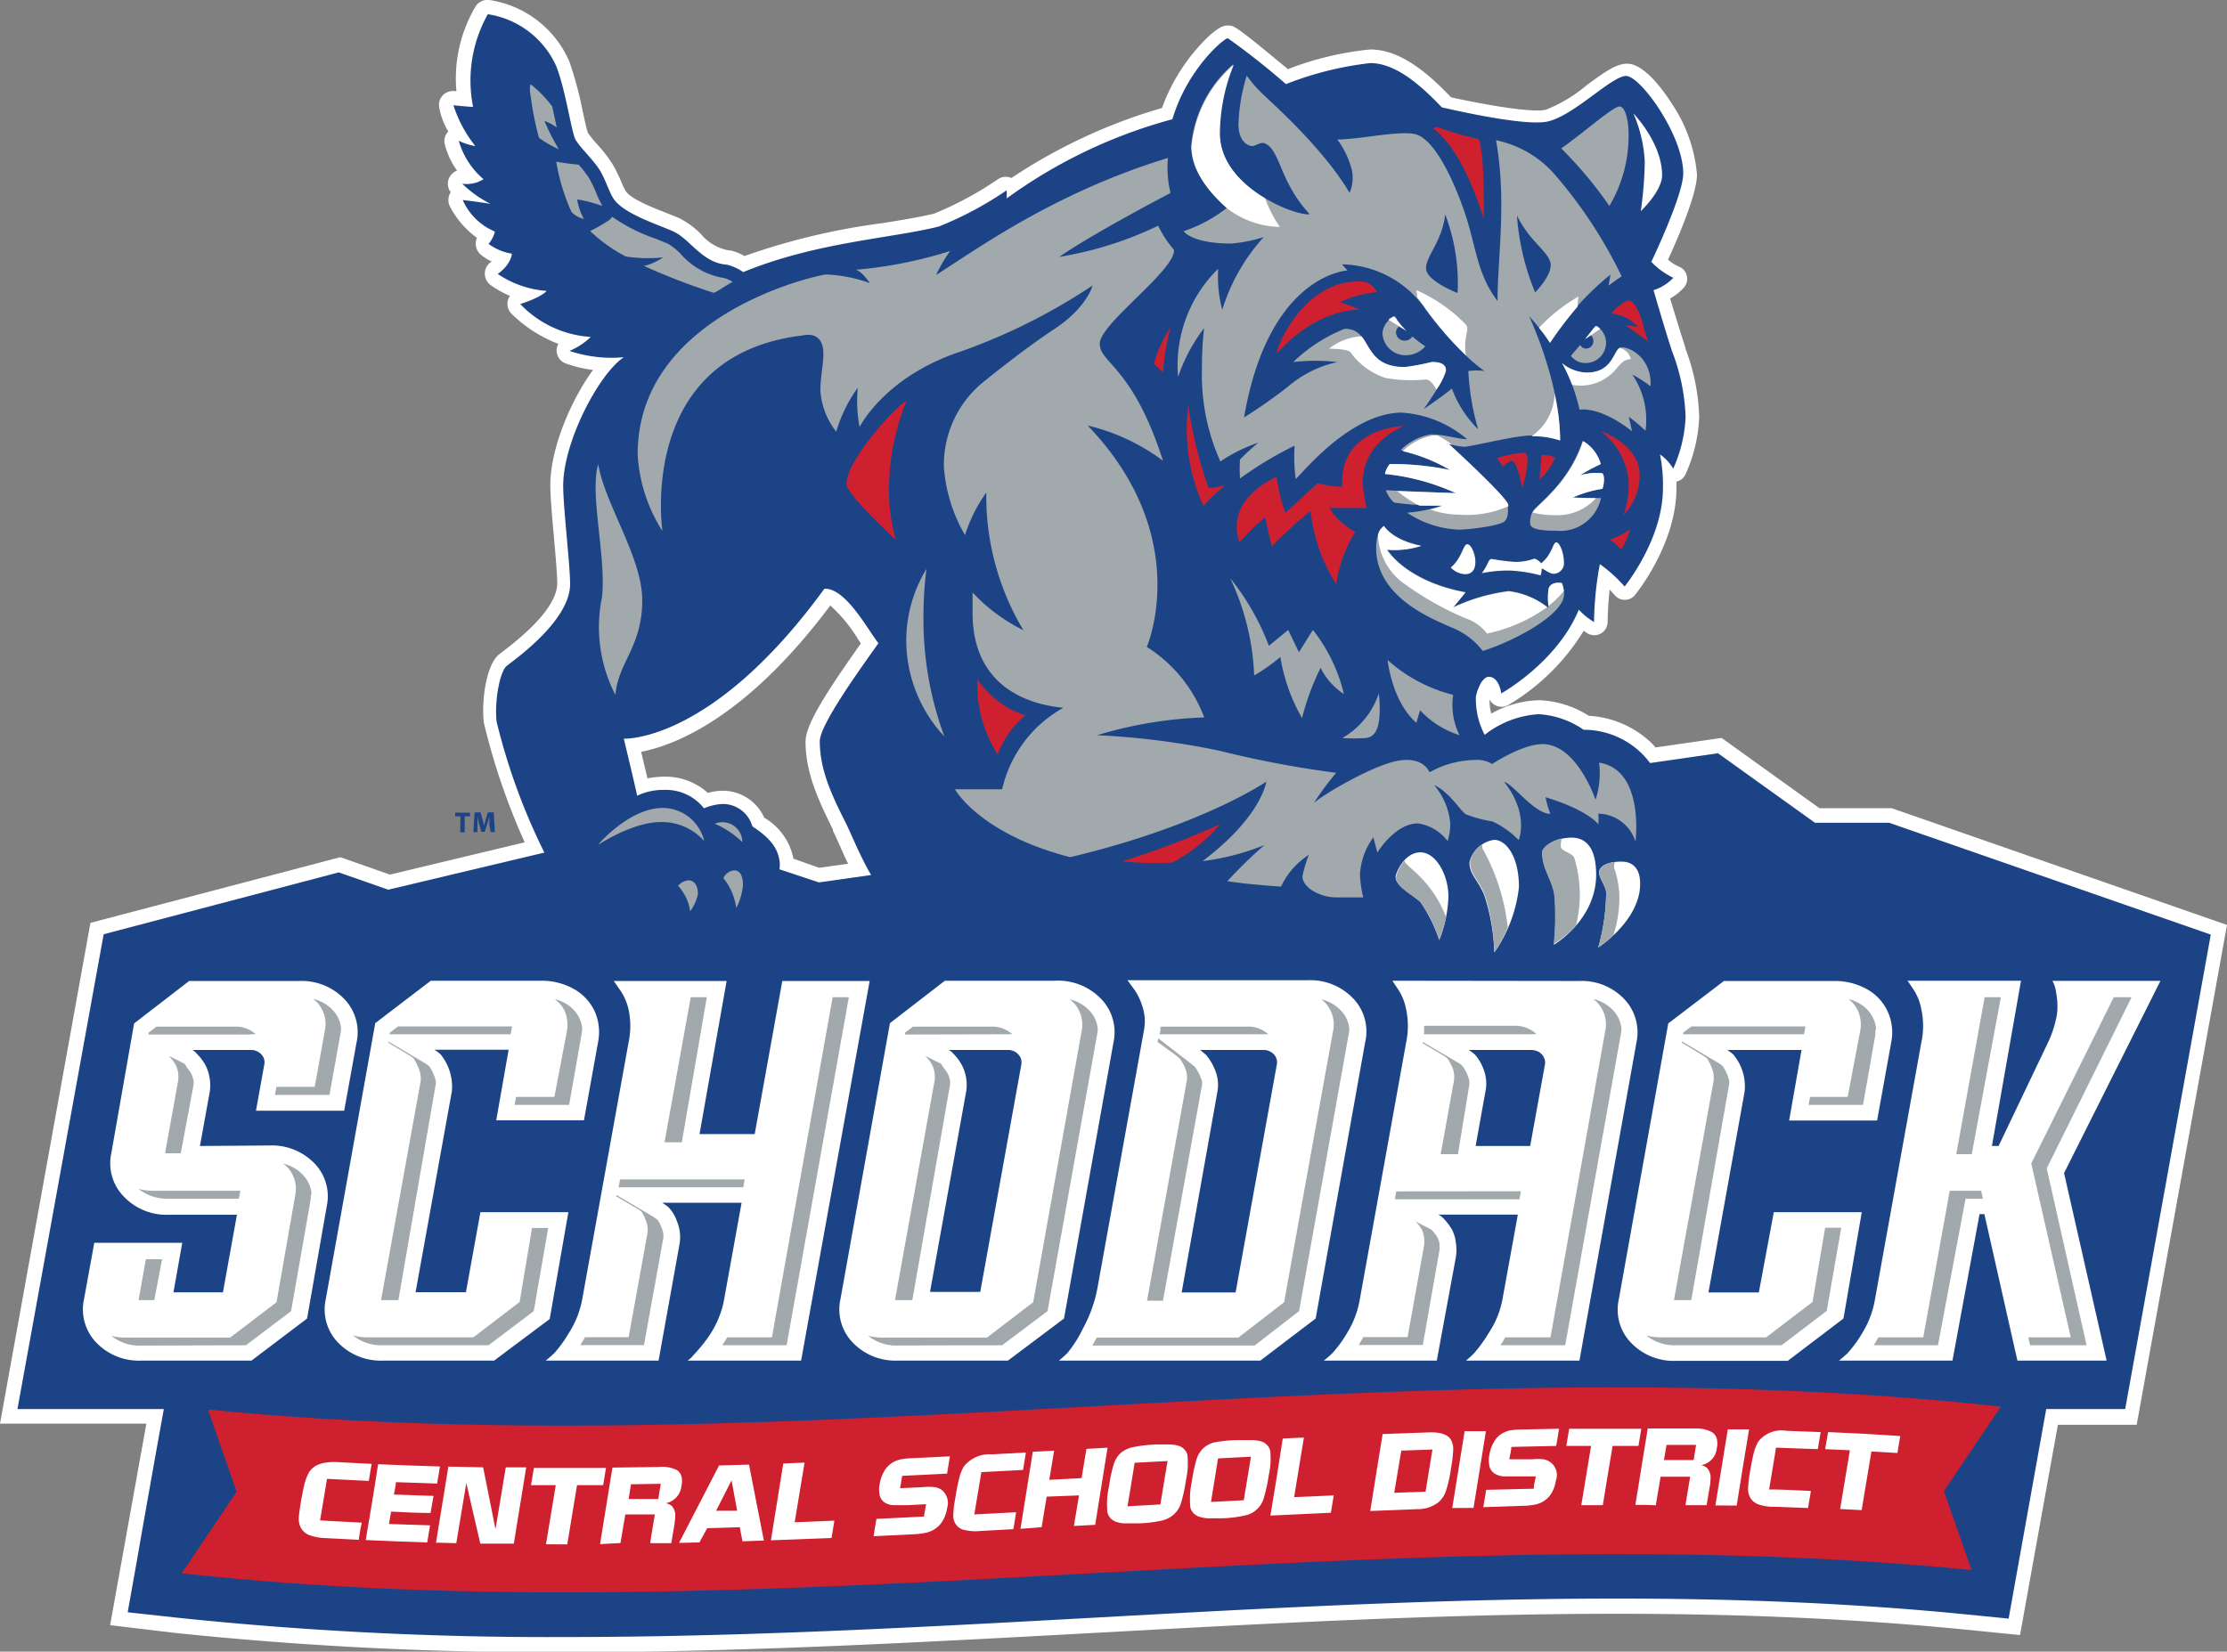 <svg id="Layer_1" data-name="Layer 1" xmlns="http://www.w3.org/2000/svg" viewBox="0 0 180 133.53"><rect x="0" y="0" width="180" height="133.53" fill="#808080" stroke="none"/><defs><style>.cls-1{fill:#fff;}.cls-2{fill:#1d4387;}.cls-3{fill:#a2a9ad;}.cls-4{fill:#ce202f;}</style></defs><path class="cls-1" d="M152.9,65.34h-5.84l-7.91-5.68-5.34.77c-.13-.14-.25-.29-.39-.42a8,8,0,0,0-5-2.14,8.09,8.09,0,0,0-4-1.26,8.24,8.24,0,0,0-3.88,1.08,3.46,3.46,0,0,1-.14-1.14,1,1,0,0,0,.47.47,1.07,1.07,0,0,0,1,0A17.65,17.65,0,0,0,128,51l.32.21a1.08,1.08,0,0,0,1.62-.92s0-1.16.16-2.62c.25.26.4.44.41.44a1,1,0,0,0,.82.38,1,1,0,0,0,.82-.39c.14-.17,3.35-4.15,3.35-8.63,0-.16,0-.34,0-.54a1,1,0,0,0,.73-.58,12.28,12.28,0,0,0,1.11-4.64,16.87,16.87,0,0,0-1.11-5.52l0-.06c-.36-1.1-.92-2.95-1.24-4a4.25,4.25,0,0,0,1.11-.88,1.06,1.06,0,0,0-.41-1.7,3.47,3.47,0,0,1-.87-.56c.77-1.67,2.34-5.28,2.34-6.88a12.07,12.07,0,0,0-2-5.68c-.78-1.23-2.29-3.28-3.65-3.28-.86,0-1.74.62-3.24,1.72a12,12,0,0,1-3.32,2c-1.18.27-5-.42-7.66-1C115.55,6.06,113.28,4,110.75,4a25,25,0,0,0-6.65,1.59c-4.27-3.53-4.34-3.53-4.86-3.53-.22,0-.82,0-2.32,1.67a15.18,15.18,0,0,0-3,5,44,44,0,0,0-12.17,5.66,1.12,1.12,0,0,0-1.09.1,27.89,27.89,0,0,1-5.15,2.78c-1.16.28-2.56.51-4.18.77A54.48,54.48,0,0,0,60.17,20.7,3.83,3.83,0,0,0,59,20.24l-.12,0a3.79,3.79,0,0,1-2.2-1.29,6.64,6.64,0,0,0-1.76-1.3c-.31-.14-.69-.29-1.1-.45-1.07-.42-2.87-1.12-3.26-1.78a6,6,0,0,1-.34-.71,12.34,12.34,0,0,0-.68-1.39,11.4,11.4,0,0,0-1.28-1.66,10.11,10.11,0,0,1-.74-.92c-.09-.21-.27-1.05-.42-1.73A28.75,28.75,0,0,0,46,4.93,8.41,8.41,0,0,0,39.55,0a1.15,1.15,0,0,0-1.11.52,11.43,11.43,0,0,0-1.55,6.85h-.14a1.12,1.12,0,0,0-1.26,1.26,5.8,5.8,0,0,0,.74,2,1.12,1.12,0,0,0-.29,1,6.36,6.36,0,0,0,1,2.16,1.19,1.19,0,0,0-.65.62,1.14,1.14,0,0,0,.14,1.13,1.16,1.16,0,0,0-.05,1.18,7.3,7.3,0,0,0,2.17,2.51,1.07,1.07,0,0,0-.1.5,1.17,1.17,0,0,0,.36.81,3.69,3.69,0,0,0,.93.6l-.08.06a1.14,1.14,0,0,0,0,1.85,7.85,7.85,0,0,0,1.56.87,1.17,1.17,0,0,0-.18.39,1.13,1.13,0,0,0,.32,1.07,10.92,10.92,0,0,0,3.77,2.42,1.1,1.1,0,0,0-.14.59,1.13,1.13,0,0,0,.75,1,10.35,10.35,0,0,0,2.19.52c-1.81,2.48-3.45,6.37-3.45,9.32,0,.93.15,2.63.3,4.28.13,1.46.26,3,.26,3.66,0,1-.76,2.75-4.41,5.51l-.3.23c-1.06.87-1.43,3.86-1.22,5.53a54,54,0,0,0,3.3,9.66l-10.9,2.61-4-1.41L7.31,74.61,0,115.1H11.83L8.9,131.39,14,132a289.76,289.76,0,0,0,31.63,1.58c14.3,0,28.76-.8,42.75-1.56s28.18-1.55,42.22-1.55h0c10.32,0,19.57.42,28.26,1.28l4.41.44,3.06-17h6.37L180,74.78ZM64.13,69.42v0a4.92,4.92,0,0,0-2.36-3.31,3.67,3.67,0,0,0-3.39-2.18,4.21,4.21,0,0,0-1.16.18,5.13,5.13,0,0,0-3.49-1.32,7.21,7.21,0,0,0-1.4.14c-.16-.68-.35-1.49-.51-2.15,2.62-.5,8.44-2.66,15.29-11.83a12.38,12.38,0,0,1,2.27,2.77l.2.3c-2.9,4.1-4.47,6.59-4.47,7.94,0,2.57,1.07,4.78,2.21,7.11l0,.09c.18.36.36.77.56,1.21s.43,1,.67,1.46l-2.35.33Z"/><path class="cls-2" d="M152.7,66.52h-6l-7.84-5.62-5.49.79A6.68,6.68,0,0,0,128,59a7.16,7.16,0,0,0-3.62-1.26A7.83,7.83,0,0,0,120,59.41a6.29,6.29,0,0,1-.71-3.08,3.77,3.77,0,0,1,.46-1.2,2.1,2.1,0,0,1,.33-.34.59.59,0,0,1,.26-.07c.84,0,1,1.34,1,1.34s4.51-2.5,6.27-6.77a5.59,5.59,0,0,0,1.23,1,27.07,27.07,0,0,1,.47-4.68,11.28,11.28,0,0,1,2,1.81s3.1-3.8,3.1-7.95a12.37,12.37,0,0,0-.24-2.73,3.62,3.62,0,0,1,1.07,1.15,11.32,11.32,0,0,0,1-4.18,16.14,16.14,0,0,0-1.07-5.25c-.56-1.66-1.52-5-1.52-5a3.83,3.83,0,0,0,1.6-1,6.16,6.16,0,0,1-1.78-1.29s2.58-5.39,2.58-7.14c0-3.1-3.46-7.89-4.62-7.89s-4.22,3.21-6.33,3.68c-1.7.38-6.72-.72-8.56-1.14-1.55-1.62-3.64-3.58-5.79-3.58a26.8,26.8,0,0,0-6.81,1.7,59.69,59.69,0,0,0-4.7-3.71c-.31,0-3.28,2.5-4.48,6.55a40.73,40.73,0,0,0-13.39,6.4l0-.66a28.11,28.11,0,0,1-5.48,2.93C72.13,19.27,66,19.56,60.07,22a3.8,3.8,0,0,0-1.31-.6c-2-.13-3-2.09-4.34-2.69S50.3,17.25,49.55,16c-.32-.52-.53-1.27-1-2.12s-1.73-2-2.05-2.63-.79-4-1.54-5.9a7.25,7.25,0,0,0-5.53-4.2,10.92,10.92,0,0,0-1.19,7.5s-1.06-.08-1.59-.14a10.32,10.32,0,0,0,1.77,3.3,4.82,4.82,0,0,1-1.34-.43,6.4,6.4,0,0,0,2,3.11,2.55,2.55,0,0,1-1.72.36,8.94,8.94,0,0,0,2.29,1.63s-1.12-.18-2.25-.31A4.88,4.88,0,0,0,40,18.72a2.44,2.44,0,0,1-.51,1,4.33,4.33,0,0,0,1.88.79s0,.81-1.14,1.64a8.14,8.14,0,0,0,3.95,1.37s-.31.47-2.13,1.06a8.6,8.6,0,0,0,5.7,2.66,5.62,5.62,0,0,1-1.72,1.13,10.71,10.71,0,0,0,4.39.51c-2,1.33-4.9,6.82-4.9,10.4,0,1.71.56,6.42.56,7.94,0,3-4.59,6.18-5.13,6.62s-1,2.83-.81,4.51A50.57,50.57,0,0,0,44,68.93l-12.62,3-4-1.4-19,5L1.41,113.92H13.24Q12.1,120.23,11,126.54l-.68,3.81,3.85.42a287.3,287.3,0,0,0,31.5,1.58c14.26,0,28.71-.79,42.68-1.56s28.23-1.55,42.3-1.55c10.36,0,19.64.42,28.37,1.29l3.33.33.59-3.29,2.37-13.21.08-.44h6.38l6.92-38.36ZM63,70.28a2.19,2.19,0,0,0,0-.72c-.14-.92-.67-1.77-2.19-2.75A2.48,2.48,0,0,0,58.38,65a4.36,4.36,0,0,0-1.48.35,3.91,3.91,0,0,0-3.17-1.49,5,5,0,0,0-2.23.47c-.21-1-1.08-4.61-1.08-4.61s7.12.37,16.21-12.12C68.35,47.52,70.1,50.86,71,52c-1.41,2-4.74,6.57-4.74,7.93,0,2.34,1,4.43,2.15,6.7.52,1.09,1.17,2.71,2,4.11l-4.22.6Z"/><path class="cls-3" d="M56.92,68a3.47,3.47,0,0,0-3.34-2.68c-2.75,0-5.26,3-5.26,3s2.77-1.86,5.09-1.86A4.57,4.57,0,0,1,56.92,68Z"/><path class="cls-3" d="M60,68.08a1.6,1.6,0,0,0-1.7-1.6,1.19,1.19,0,0,0-.52.12A7.6,7.6,0,0,1,60,68.08Z"/><path class="cls-3" d="M55.79,73.67a3.71,3.71,0,0,0,.62-1.38c0-.82-.39-1.12-.77-1.12a1.3,1.3,0,0,0-.83.44A4,4,0,0,1,55.79,73.67Z"/><path class="cls-3" d="M59.51,73.41a5.07,5.07,0,0,0,.54-1.83c0-.79-.23-1.21-.71-1.21a1.06,1.06,0,0,0-.87.62A4.93,4.93,0,0,1,59.51,73.41Z"/><path class="cls-3" d="M111.45,56.05c.28,3-.36,3.55-1.1,3.62a15.9,15.9,0,0,1-1.86,0A6.56,6.56,0,0,0,111.45,56.05Z"/><path class="cls-3" d="M112.15,53.36c.54,3.79,2.34,5.07,2.34,5.07s.12-.5.3-1a7.29,7.29,0,0,0,3.17,2,5.57,5.57,0,0,1-.51-3.25A12.6,12.6,0,0,1,112.15,53.36Z"/><path class="cls-3" d="M99.43,46.74a20.17,20.17,0,0,1,1.94,7.87,14.46,14.46,0,0,0,2.12-1.5,14.25,14.25,0,0,0,1.75,4.94,20.24,20.24,0,0,1,1.5-4.06,5.38,5.38,0,0,0,1.88,2.12,13.31,13.31,0,0,0-2.5-5.18c-.5.78-1.13,1.81-1.13,1.81l-.87-1.81-1.56,1.28A20.05,20.05,0,0,0,99.43,46.74Z"/><path class="cls-3" d="M74.64,49.85A30.15,30.15,0,0,1,74.88,46a11.17,11.17,0,0,0-1.63,5.81,11.39,11.39,0,0,0,3.08,7.73A27.23,27.23,0,0,1,74.64,49.85Z"/><path class="cls-3" d="M49.74,56.18c.22-2.63,2.17-3.91,2.17-7.65,0-3.46-3-7.72-3.56-11-.72,2.48.71,7.73.29,10.85A11.92,11.92,0,0,0,49.74,56.18Z"/><path class="cls-4" d="M94.78,69.73a13.26,13.26,0,0,0,3.84-3.09,71.59,71.59,0,0,1-7.92,3A24.49,24.49,0,0,0,94.78,69.73Z"/><path class="cls-4" d="M80.64,61a7.45,7.45,0,0,1,2.24-3.16A7.35,7.35,0,0,1,79,54.91,10.51,10.51,0,0,0,80.64,61Z"/><path class="cls-4" d="M72.42,43.65a14.19,14.19,0,0,1-.57-4.08,19.23,19.23,0,0,1,1.42-7.15c-.71.24-4.85,4.74-4.85,6.71C68.42,40,72.42,43.65,72.42,43.65Z"/><path class="cls-3" d="M129.25,61.66a6.9,6.9,0,0,1-.29,3s-1.49-4.5-4.29-4.5c-1.64,0-4.07,1.61-4.07,1.61a2.24,2.24,0,0,0-1.32-.33,7.8,7.8,0,0,0-3.74,1s-.45-1.3-2.52-.94-6,2.71-6.73,3.34l-.09.07A23.33,23.33,0,0,1,108,62.48a82.67,82.67,0,0,1-9.42-1.78,61.89,61.89,0,0,0-9.91-1.26A33.8,33.8,0,0,1,97.33,58a11.51,11.51,0,0,0-4.64-5.7s3.87-8.88-4.78-17.9A16.61,16.61,0,0,1,94,37.25c-2.46-7.67-5.11-7.86-5.11-9.47s6.11-5.93,6-7.58a8.63,8.63,0,0,1-1.28-1.95,29.32,29.32,0,0,1-8,2.52c2.91-2,9-5.17,9-5.17a8.66,8.66,0,0,1-.21-2.83c-9.27,2.83-15.57,7.47-18.74,9.46a12,12,0,0,1,1.14-1.94,35,35,0,0,1-7.63,1.52c.52.14,1.14,1.08,1.14,1.08a11.78,11.78,0,0,0-3.56-.7c-1.09.14-15.21,3.36-15.21,14.54a12.81,12.81,0,0,0,2,6.2S51.43,28.72,64.87,27.12c.83-.19,1.68.09,1.68,1.46,0,.9-.24,1.9-.24,3a6,6,0,0,0,1.28,3.32,11.51,11.51,0,0,1,1.74-3.55,11.09,11.09,0,0,0,.15,3.17s2-4.07,8.2-6.11a48.07,48.07,0,0,0,10.63-5.33s-.44,1.78-3.1,3.53-5.92,4.43-5.92,4.43a8.66,8.66,0,0,0-3,6.68A12.68,12.68,0,0,0,78,43.26a12.07,12.07,0,0,1,1.72-3.44,21,21,0,0,0,3,11.13,14,14,0,0,1-4.11-3.05s0,.86,0,1.65c0,6.29,5,7.46,7.34,7.67A10.11,10.11,0,0,0,81,63.81H77.18s2,3.61,9.32,5.49c10.73-2.56,15.85-6.11,15.85-6.11S102,66,97.2,69.62a20,20,0,0,0,5-1.3,38.6,38.6,0,0,0-3,2.92c1.68.27,4.34.44,4.34.44a6.15,6.15,0,0,1,2.25-2.57,10.93,10.93,0,0,0-.52,1.73c0,.91,1.4,1.71,2.74,1.71h2.17a9.56,9.56,0,0,1-.26-1.85,5.63,5.63,0,0,1,1.08-3l.33,1.22s1.42-2.35,3.28-2.35A3.64,3.64,0,0,1,117,68a4.19,4.19,0,0,0,.21-1.53,5.51,5.51,0,0,0-1.3-3c1.23.54,2.12,2.08,2.58,2.37a10.64,10.64,0,0,0,2.13.57,7.1,7.1,0,0,1,2.13,1.51s.89-2.1-1.18-4.71c.72.16,2.43,2.57,3.74,2.59a7.73,7.73,0,0,1-.39-1.35c3.52,1.08,4.27,2.2,4.27,2.2a6.24,6.24,0,0,0,0-.87,3.22,3.22,0,0,1,3,2.26S132.94,62.23,129.25,61.66Z"/><path class="cls-3" d="M126.19,12a32.89,32.89,0,0,1,3.89,4.65,11.12,11.12,0,0,0,1.55-5.91c0-.76-.21-2.13-.73-2.13S128.23,10.55,126.19,12Z"/><path class="cls-3" d="M123.84,41.44a1.83,1.83,0,0,0-.17.82c0,.33.2.65,2.11.65a3.37,3.37,0,0,0,3.62-2.64s-1.11,0-2.31-.05a9.31,9.31,0,0,1,2.39-.7s.28-.85,0-1.26a4.73,4.73,0,0,0-1.82.17,16.33,16.33,0,0,1,1.68-.91,3.13,3.13,0,0,0-1.43-1.86C126.74,39.25,124,40.91,123.84,41.44Z"/><path class="cls-3" d="M119.85,52.63c2.77-.89,6.57-3,6.57-4.6a2.55,2.55,0,0,0-.18-.89s-.9-.19-1.08.48a5.92,5.92,0,0,0,0,1.52,6.49,6.49,0,0,0-3.22-1.36,15,15,0,0,0-4.49,1.31s.63-.76,1-1.22c-4.85-.9-6.34-3.45-6.34-3.45a7.06,7.06,0,0,0,2.76-.31c-2.36-.47-3-1.6-3-1.6s-.64.28-.64,1.8c0,4,4.6,5.74,6,6.38A5.91,5.91,0,0,1,119.85,52.63Z"/><path class="cls-3" d="M130.89,28.13c-.47.25-.58,2-2.63,2a3.22,3.22,0,0,1-2-.76,14.2,14.2,0,0,1,1.41,3.75c1.9-.21,4.24,1.75,4.24,1.75l-.26-1.17A12,12,0,0,1,133,34.83a6.5,6.5,0,0,0-1.07-4.55,10.42,10.42,0,0,1,1.48.95C133.53,28.72,131.36,27.87,130.89,28.13Z"/><path class="cls-3" d="M129.35,26.6h0l-.06-.06-.1-.08-.17-.11c-.1,0-.27.29-.9,1.06h0l.47-.31a.68.68,0,0,1,.2.48.6.6,0,0,1-.6.6.55.55,0,0,1-.47-.29l-.75.87a1.45,1.45,0,0,0,1.15.59,1.65,1.65,0,0,0,1.69-1.56A1.61,1.61,0,0,0,129.35,26.6Zm-.92.48,0,0Z"/><path class="cls-3" d="M131.07,22.34a37.26,37.26,0,0,0-5.5-8.34,8.6,8.6,0,0,0-4.65-2.66c.88,4.94.12,9.51.12,13-1.76-2.34-1.7-4.51-2.78-7.52s-2.55-5.77-4-6-4.3.44-6.17.46a6.93,6.93,0,0,1,1.16,2.41,3,3,0,0,1-.17,1.9c-2.25-3.8-6.58-7.52-7.14-8.11a9.5,9.5,0,0,1-1.17-1.37,15,15,0,0,0-.67,3.92c0,1.49.85,1.78,1.11,1.78s.67-.35,1-.23c1.29.53,1.17,3.07,3.65,5.74-1.07.18-7.3-2.17-7.3-6.59a15,15,0,0,1,1.12-5.54,9.9,9.9,0,0,0-3.41,6.62c0,1.56.91,3.25,2.89,5a11.58,11.58,0,0,1-3.49,1.88s.63,1,3.85,1a12.16,12.16,0,0,0,2.62-.52,15.54,15.54,0,0,0-3.35,5.88,10.61,10.61,0,0,1-.33-3.32,10.92,10.92,0,0,0-3.24,8.74,13.8,13.8,0,0,1,2.1-3.94,27.42,27.42,0,0,0-.17,3.29,17.06,17.06,0,0,0,1.49,7.49,12.43,12.43,0,0,1,3.06-1.52c-.65.53-1.47,1.35-1.47,1.35a10.14,10.14,0,0,0,0,1.54,29.58,29.58,0,0,1,4.41-2.65,13.4,13.4,0,0,0,.09,2.7c.56-.5,4.45-5.37,8.58-5.37a9,9,0,0,1,5.27,2.15c-.72,0-1.79-.39-2.93-.39a4.54,4.54,0,0,0-2.44,1.27A13.65,13.65,0,0,1,117.2,38a22.65,22.65,0,0,0-4.87-.48,1.78,1.78,0,0,0-.39.8,18,18,0,0,1,5.73,1.55s-3.13-.11-5.66-.24a2.47,2.47,0,0,0,.67,1,23.41,23.41,0,0,0,3.91.23,11.22,11.22,0,0,1-2.86.59,8.11,8.11,0,0,0,4.18,1.37c.79,0,3.45-.32,3.74-.71s.23-.75.23-1.3-4.82-4.95-4.82-4.95a5,5,0,0,0,1.28.26c.53,0,4.1-.91,5.4-.91a7.14,7.14,0,0,1,2.36.35c0-4.68-2.51-10-2.51-10a17.48,17.48,0,0,1,1.69,2.15,22.13,22.13,0,0,1,4.89-5.51s-.09.51-.15.89C130.63,22.63,131.07,22.34,131.07,22.34Zm-14.26-5a15.48,15.48,0,0,1,1,6.35s-2.41-.93-2.54-1.9S116.58,19.56,116.81,17.31Zm2.65,17.35a8.87,8.87,0,0,1-2.11-3.28c-.61.53-2.28,1.67-2.28,1.67s1.8-2.55,1.8-3.11-.57-.68-1.15-.68a17.79,17.79,0,0,1-2.17.41c-3.57,0-2.55-3.12-4.86-3.12a12.82,12.82,0,0,0-4.16,2.69,15.64,15.64,0,0,1,3.56,0,9.19,9.19,0,0,0-4,2,41,41,0,0,1-3.54,2.48c2-11.61,8.36-11.88,8.36-11.88l-.44-.5a8.4,8.4,0,0,1,6.73,3.6C118,28.75,120,30,120,30a4.55,4.55,0,0,0-1.32,0A20.4,20.4,0,0,0,119.46,34.66Zm4.64-11a19.79,19.79,0,0,1-1.49-6.27c1,2.06,2.45,2.85,2.7,3.79S124.1,23.62,124.1,23.62Z"/><path class="cls-4" d="M115.84,10.38c2,1.55,3.24,4.7,4.09,7.3,0-2.37,0-5.25-.4-6.43a26.63,26.63,0,0,1-3.42-1Z"/><path class="cls-1" d="M132.62,17.07s1.72-1.62,1.72-2.9c0-2.63-2.32-5-2.32-5a11.12,11.12,0,0,1,.92,3.9A31.7,31.7,0,0,1,132.62,17.07Z"/><path class="cls-1" d="M117.26,45.88c.91-.75,1-1.88,1.33-1.88s.66.81.66,1.42-.26,1-.82,1A1.67,1.67,0,0,1,117.26,45.88Z"/><path class="cls-1" d="M124.52,46.52a1.57,1.57,0,0,0,.09-.57c.38.18.64.44,1,.44a.86.86,0,0,0,.79-1c0-.64-.32-1.54-.61-1.54s-.33,1-1.23,1.69a1.15,1.15,0,0,0-.53-.38,4.69,4.69,0,0,1-1.54.27,16.55,16.55,0,0,1-1.91-.24c-.3,0-.27.44-.81,1.15a10.57,10.57,0,0,1,2.33-.21A11.75,11.75,0,0,1,124.52,46.52Z"/><path class="cls-4" d="M121,37.05l.51.69a1.35,1.35,0,0,1,.66-.47c.44-.09.87,2.16.87,2.16s.77-2.3.23-2.83A8,8,0,0,0,121,37.05Z"/><path class="cls-4" d="M124.6,36.78l-.17,2A4.72,4.72,0,0,0,125.68,37,2.33,2.33,0,0,0,124.6,36.78Z"/><path class="cls-4" d="M133.22,27.62l-.31-.92c-.2-1-.75-2.43-1.26-2.4s-1.44,1.05-1.44,1.05a3.29,3.29,0,0,1,2.18,1.07l-1-.13Z"/><path class="cls-4" d="M130.13,43.62a8.29,8.29,0,0,1,.9.81,5.29,5.29,0,0,0,.72-1.65A5.72,5.72,0,0,1,130.13,43.62Z"/><path class="cls-4" d="M129.4,34.86a5.75,5.75,0,0,1,2.23,4,7.07,7.07,0,0,1-.41,2.78,4.63,4.63,0,0,0,1.31-3.22C132.53,35.92,129.4,34.86,129.4,34.86Z"/><path class="cls-4" d="M108,47.24A11,11,0,0,1,109.54,43a5.24,5.24,0,0,1-2.08-1.93l3,0a12.42,12.42,0,0,1-.31-2.09c0-3.31,3.34-4.54,3.34-4.54s-5.3.09-5,4.92a11.17,11.17,0,0,1-2-.28l-2.6,2.38a13.21,13.21,0,0,1-.7-2.92c-4.48,2.16-3,5.29-3,5.29a17.39,17.39,0,0,1,2.08-2c.15.85.53,2.34.53,2.34a33.93,33.93,0,0,1,3.13-2.86A13.88,13.88,0,0,0,108,47.24Z"/><path class="cls-4" d="M96.05,32.76a14.89,14.89,0,0,0,1.23,8.16c.58-.76,1.78-1.67,1.67-1.67a8.53,8.53,0,0,1-1.26.21A33.34,33.34,0,0,1,96.05,32.76Z"/><path class="cls-4" d="M94,30.09a20.89,20.89,0,0,1,.6-3.61,10,10,0,0,0-1.33,2.94Z"/><path class="cls-4" d="M103.19,28.6c0-.61,2.16-5.85,6.64-5.85a1.45,1.45,0,0,1,1.46.88,7.94,7.94,0,0,0-3,.82,7.36,7.36,0,0,1,1.58.59S106.5,24.86,103.19,28.6Z"/><path class="cls-1" d="M126.4,47.78a2.51,2.51,0,0,0-.16-.64s-.9-.19-1.08.48a5.25,5.25,0,0,0,0,1.37A7.92,7.92,0,0,0,126.4,47.78Z"/><path class="cls-1" d="M113.66,47.3A24.37,24.37,0,0,0,118.49,50a3.64,3.64,0,0,1,1.7,1.22,12.89,12.89,0,0,0,4.86-2.13,6.22,6.22,0,0,0-3.11-1.28,15,15,0,0,0-4.49,1.31s.63-.76,1-1.22c-4.85-.9-6.34-3.45-6.34-3.45a7.06,7.06,0,0,0,2.76-.31c-2.36-.47-3-1.6-3-1.6a1.11,1.11,0,0,0-.49.7A5,5,0,0,0,113.66,47.3Z"/><path class="cls-1" d="M125.72,41.65A4.17,4.17,0,0,0,129,40.27c-.44,0-1.13,0-1.86-.05a9.31,9.31,0,0,1,2.39-.7s.28-.85,0-1.26a4.73,4.73,0,0,0-1.82.17,16.33,16.33,0,0,1,1.68-.91,3.13,3.13,0,0,0-1.43-1.86c-1.18,3.59-3.9,5.25-4.08,5.78h0A7.38,7.38,0,0,0,125.72,41.65Z"/><path class="cls-1" d="M112.93,39.7a9.51,9.51,0,0,0,1.8,1.18c.51,0,1.13,0,1.86,0a6.2,6.2,0,0,1-1,.31,7.27,7.27,0,0,0,2.4.42,8.19,8.19,0,0,0,3.92-.68v-.1c0-.55-4.82-4.95-4.82-4.95l.28.08,0,0a6.73,6.73,0,0,0-1.18-.75l-.37,0a4.54,4.54,0,0,0-2.44,1.27A13.65,13.65,0,0,1,117.2,38a22.65,22.65,0,0,0-4.87-.48,1.78,1.78,0,0,0-.39.8,18,18,0,0,1,5.73,1.55Z"/><path class="cls-1" d="M125.65,31.84a4.28,4.28,0,0,1-1.86,3.43,6.92,6.92,0,0,1,2.31.35A17.91,17.91,0,0,0,125.65,31.84Z"/><path class="cls-1" d="M124.39,26.5a11.5,11.5,0,0,1,.89,1.22,33,33,0,0,1,2.24-2.94c0-.22,0-.49.07-.81A13.93,13.93,0,0,0,124.39,26.5Z"/><path class="cls-1" d="M128.26,30.12a3.22,3.22,0,0,1-2-.76,12.89,12.89,0,0,1,.81,1.75,3.72,3.72,0,0,0,3.58-1.31c.56-.67.71-.7,1.16-.77a1.21,1.21,0,0,0-.9-.9C130.42,28.38,130.31,30.12,128.26,30.12Z"/><path class="cls-1" d="M115.21,24.94a26.76,26.76,0,0,0,3.28,3.79c-.26-1.42.33-2.11,0-2.48a12.73,12.73,0,0,0-4-2.79l.07.6A10.94,10.94,0,0,1,115.21,24.94Z"/><path class="cls-1" d="M115.21,30.68c.4,0,.71.48.89.82a5.3,5.3,0,0,0,.77-1.56c0-.57-.57-.68-1.15-.68a17.79,17.79,0,0,1-2.17.41c-2.54,0-2.76-1.57-3.5-2.48a4.58,4.58,0,0,0-2.63,1s1.42,0,1.71.26A5.68,5.68,0,0,0,112,30.56,11.75,11.75,0,0,0,115.21,30.68Z"/><path class="cls-1" d="M98.6,10.78a15,15,0,0,1,1.12-5.54,9.9,9.9,0,0,0-3.41,6.62c0,1.56.91,3.25,2.89,5a7.26,7.26,0,0,0,4.25,1.49,10.33,10.33,0,0,1-1.2-2.32C100.41,14.94,98.6,13.16,98.6,10.78Z"/><path class="cls-3" d="M114.15,27.2a.71.71,0,0,1-.63.34.69.69,0,0,1-.69-.67.62.62,0,0,1,.25-.47l.61.37h0c-.23-.23-.43-.45-.6-.65l0-.05c-.07-.08-.12-.15-.18-.21l0-.07-.17-.21a1.67,1.67,0,0,0-.23.12l0,0-.17.12h0a1.58,1.58,0,0,0-.6,1.15,1.87,1.87,0,0,0,1.94,1.75A2.1,2.1,0,0,0,115.2,28C114.74,27.71,114.09,27.15,114.15,27.2Z"/><path class="cls-1" d="M113.68,26.76a11.7,11.7,0,0,1-1-1.19,2,2,0,0,0-.46.28l1.51.92Z"/><path class="cls-1" d="M129.29,26.54l-.1-.08-.17-.11c-.1,0-.27.29-.9,1.06h0l.47-.31.74-.5Z"/><path class="cls-1" d="M116.33,76a10.45,10.45,0,0,0,.74-3.51c0-1.75-1-3.58-2.27-3.58s-2,1.65-2,2c0,.72,1.36,1.43,2,2A12.34,12.34,0,0,1,116.33,76Z"/><path class="cls-1" d="M118.77,69.72a2.4,2.4,0,0,1,2-1.82c.93,0,2,1.28,2,3.82A11.35,11.35,0,0,1,120.78,77a16.41,16.41,0,0,0-.82-4.65C119.42,71.08,118.77,70.7,118.77,69.72Z"/><path class="cls-1" d="M125.6,76.38s3.41-2,3.41-5.66c0-2.1-.76-3-2-3s-2.34.74-2.34,1.22c0,1.38.83,2.19,1,3.54A22.6,22.6,0,0,1,125.6,76.38Z"/><path class="cls-1" d="M129.18,76.6s2.91-1.85,3.34-4.53c.21-1.51-.29-2.41-1.47-2.41s-1.8.4-1.8.87.57,1.14.57,1.66A16.69,16.69,0,0,1,129.18,76.6Z"/><path class="cls-3" d="M116.86,74.08c-1.19-3-3.2-4-3.31-4.43,0,0,0-.06,0-.08a2.82,2.82,0,0,0-.72,1.38c0,.72,1.36,1.43,2,2A12.34,12.34,0,0,1,116.33,76a11,11,0,0,0,.56-1.85Z"/><path class="cls-3" d="M120.78,77a13.81,13.81,0,0,0,1.09-2,16.85,16.85,0,0,0-2.05-6.41,2.93,2.93,0,0,1,0-.35,2.27,2.27,0,0,0-1,1.45c0,1,.65,1.36,1.19,2.66A16.41,16.41,0,0,1,120.78,77Z"/><path class="cls-3" d="M127.39,74.81a11.06,11.06,0,0,0,.3-2.26,10.47,10.47,0,0,0-.43-3.15c-.14-.48-1.11-.55-1.11-1a4,4,0,0,1,.07-.62c-.91.21-1.59.75-1.59,1.13,0,1.38.83,2.19,1,3.54a22.6,22.6,0,0,1-.05,3.88A8.05,8.05,0,0,0,127.39,74.81Z"/><path class="cls-3" d="M130.86,73.26a7.4,7.4,0,0,0-.4-3.11c0-.09,0-.27.07-.46-.84.1-1.28.45-1.28.84s.57,1.14.57,1.66a16.69,16.69,0,0,1-.64,4.41,9.55,9.55,0,0,0,1.23-1A9.85,9.85,0,0,0,130.86,73.26Z"/><path class="cls-3" d="M46.19,17.13a1.89,1.89,0,0,0,1,.57,4.85,4.85,0,0,1-.54-1.58,11.14,11.14,0,0,1,2,.52s0,0,0-.07a7.29,7.29,0,0,1-.47-1,12.11,12.11,0,0,0-.56-1.16,10.05,10.05,0,0,0-.85-1.1,18.13,18.13,0,0,1-1.81-.24A16.15,16.15,0,0,0,46.19,17.13Z"/><path class="cls-3" d="M42.9,6.82c-.12.13-.07.64,0,1a25.22,25.22,0,0,0,.66,3.32,9.22,9.22,0,0,0,1.61.93A18.62,18.62,0,0,1,44,9.77a4.08,4.08,0,0,1,1,.54l-.18-.84c-.06-.28-.12-.57-.19-.87A9.74,9.74,0,0,0,42.9,6.82Z"/><path class="cls-3" d="M47.7,18.68a12.35,12.35,0,0,0,2.89,2.06,12.06,12.06,0,0,0,3,.07,4.49,4.49,0,0,1-1.54.69,53.62,53.62,0,0,0,5.62,2.17c.19,0,.89-.54,1.55-.88a2.64,2.64,0,0,0-.64-.3,5.91,5.91,0,0,1-3.5-1.89A4.84,4.84,0,0,0,54,19.71l-1-.41a13.94,13.94,0,0,1-3.51-1.77l-.23.25A13.39,13.39,0,0,1,47.7,18.68Z"/><path class="cls-4" d="M161.72,113.72c-48.27-5.29-96.54,5-144.82.25l-.07.4.07-.15,2.23,6.38-4.44,6.6c48.22,5.25,96.44-5,144.66-.27l-2.23-6.38Z"/><path class="cls-1" d="M29,124.49l-2.7-.14a4.12,4.12,0,0,1-1.35-.26,1.31,1.31,0,0,1-.66-.63,1.52,1.52,0,0,1-.14-.69c0-.26.07-.71.17-1.34s.23-1.23.32-1.57A3.63,3.63,0,0,1,25,119c.38-.59,1.14-.85,2.3-.79l2.74.14c-.08.46-.16.92-.23,1.38l-3.38-.17c-.18,1.12-.37,2.24-.56,3.36,1.12.07,2.25.12,3.37.18C29.14,123.57,29.06,124,29,124.49Z"/><path class="cls-1" d="M29.56,124.51c.34-2,.69-4.08,1-6.13q2.52.11,5,.18c-.08.46-.16.92-.23,1.38l-3.33-.11c0,.32-.11.64-.16,1l3.2.11-.24,1.38c-1.06,0-2.12-.06-3.19-.11-.06.35-.11.69-.17,1l3.32.11c-.07.46-.15.92-.23,1.38C32.92,124.65,31.24,124.59,29.56,124.51Z"/><path class="cls-1" d="M35.24,124.72l1-6.15,2.81.06,1,5c.28-1.65.55-3.3.83-5l1.65,0q-.51,3.08-1,6.17l-2.71,0c-.38-1.63-.75-3.27-1.13-4.9l-.81,4.86Z"/><path class="cls-1" d="M44.13,124.85c.27-1.59.53-3.19.79-4.78h-2c.08-.46.15-.93.23-1.39,1.94,0,3.89,0,5.83,0-.08.46-.15.93-.23,1.39H46.64c-.27,1.6-.53,3.2-.79,4.79Z"/><path class="cls-1" d="M48.5,124.84l1-6.19,3.77-.05a2.63,2.63,0,0,1,1.43.25.85.85,0,0,1,.38.51,1.64,1.64,0,0,1,0,.77,1.58,1.58,0,0,1-1.25,1.4,1.33,1.33,0,0,1,.35.14.52.52,0,0,1,.22.22,1.09,1.09,0,0,1,.18.55,6,6,0,0,1-.1,1c-.07.44-.15.88-.22,1.32l-1.71,0c.12-.78.25-1.55.38-2.32l-2.39,0-.39,2.31Zm2.31-3.65,2.4,0c.06-.41.13-.82.2-1.23L51,120Z"/><path class="cls-1" d="M54.88,124.74l3.24-6.26,2.42-.07,1.2,6.14-1.73.06c-.07-.38-.15-.76-.22-1.14l-2.63.08-.63,1.15Zm3-2.6,1.7,0-.45-2.46Z"/><path class="cls-1" d="M62.31,124.53l1-6.21,1.72-.07c-.27,1.61-.53,3.21-.8,4.82l3.21-.13c-.08.47-.16.94-.23,1.4Z"/><path class="cls-1" d="M70.61,124.2c.07-.47.15-.94.23-1.4l3.84-.19c.06-.33.11-.67.17-1l-1.47.08c-.61,0-1,0-1.18,0a1.49,1.49,0,0,1-.56-.14,1,1,0,0,1-.52-.59,2.16,2.16,0,0,1,0-1.06,2.83,2.83,0,0,1,.37-1,2,2,0,0,1,.69-.68,2.19,2.19,0,0,1,.6-.23,5.85,5.85,0,0,1,.94-.1l3.06-.15c-.08.46-.16.93-.23,1.4l-3.63.18c-.06.33-.11.67-.17,1l1.87-.09a4.07,4.07,0,0,1,.89,0,1.43,1.43,0,0,1,.57.2,1.37,1.37,0,0,1,.47,1.51,2.84,2.84,0,0,1-.35,1,2,2,0,0,1-.66.69,2.11,2.11,0,0,1-.67.28,5.43,5.43,0,0,1-1,.13Z"/><path class="cls-1" d="M81.9,123.63l-2.71.15a3.87,3.87,0,0,1-1.34-.11,1.11,1.11,0,0,1-.67-.56,1.38,1.38,0,0,1-.13-.67,9.82,9.82,0,0,1,.17-1.36,15,15,0,0,1,.32-1.61,3.51,3.51,0,0,1,.35-.89,2.65,2.65,0,0,1,2.3-1l2.73-.15c-.08.47-.15.94-.23,1.41l-3.37.18-.57,3.42,3.38-.18C82.05,122.7,82,123.17,81.9,123.63Z"/><path class="cls-1" d="M82.48,123.6l1-6.23,1.72-.09-.39,2.36,2.61-.14.39-2.36,1.71-.1-1,6.24-1.72.09c.14-.82.27-1.65.41-2.47L84.6,121c-.14.82-.27,1.65-.41,2.47Z"/><path class="cls-1" d="M93.52,116.78c.49,0,.85,0,1.06,0a3.25,3.25,0,0,1,.58.08,1.08,1.08,0,0,1,.81.74,6.2,6.2,0,0,1-.11,2.05,12.91,12.91,0,0,1-.4,1.86,2.08,2.08,0,0,1-.53.88,2.26,2.26,0,0,1-1,.54,10.06,10.06,0,0,1-1.88.23q-.82,0-1.14,0a2.11,2.11,0,0,1-.61-.1,1.08,1.08,0,0,1-.79-.78,6.58,6.58,0,0,1,.13-2.13,11.87,11.87,0,0,1,.39-1.81,2.18,2.18,0,0,1,.54-.86,2.29,2.29,0,0,1,1-.48A11.64,11.64,0,0,1,93.52,116.78Zm-2.39,5,2.66-.15c.19-1.17.38-2.34.58-3.51l-2.66.14C91.52,119.44,91.33,120.62,91.13,121.79Z"/><path class="cls-1" d="M100.27,116.43q.74,0,1,0a3.25,3.25,0,0,1,.58.08,1.07,1.07,0,0,1,.81.75,5.93,5.93,0,0,1-.11,2,13,13,0,0,1-.4,1.85,2,2,0,0,1-1.51,1.41,9.49,9.49,0,0,1-1.89.23q-.83,0-1.14,0a2.18,2.18,0,0,1-.61-.11,1.07,1.07,0,0,1-.79-.77,7,7,0,0,1,.13-2.14,12.48,12.48,0,0,1,.39-1.81,2.05,2.05,0,0,1,.55-.85,2,2,0,0,1,1-.48A11.16,11.16,0,0,1,100.27,116.43Zm-2.39,5,2.65-.14c.19-1.17.39-2.34.58-3.52l-2.66.14Z"/><path class="cls-1" d="M102.68,122.53c.35-2.08.69-4.15,1-6.23l1.71-.08c-.26,1.61-.53,3.21-.79,4.82l3.2-.14c-.08.46-.15.93-.23,1.4Z"/><path class="cls-1" d="M110.75,122.16l1-6.22,3.87-.14c.86,0,1.42.18,1.67.63a1.6,1.6,0,0,1,.17.77,12,12,0,0,1-.18,1.51,10.4,10.4,0,0,1-.42,1.86,2.11,2.11,0,0,1-.59.88,2.71,2.71,0,0,1-1.71.56Zm1.94-1.47,2.53-.09c.19-1.14.37-2.27.56-3.41l-2.52.09Z"/><path class="cls-1" d="M117.38,121.92l1-6.21,1.72,0-1,6.2Z"/><path class="cls-1" d="M119.89,121.85c.08-.47.16-.93.23-1.4l3.85-.09c0-.33.11-.67.16-1l-1.47,0c-.61,0-1,0-1.18,0a1.84,1.84,0,0,1-.56-.16,1,1,0,0,1-.52-.6,2.32,2.32,0,0,1,0-1.07,2.74,2.74,0,0,1,.38-1,1.77,1.77,0,0,1,.69-.67,2.25,2.25,0,0,1,.6-.22,6.34,6.34,0,0,1,.94-.07l3-.06c-.07.47-.15.93-.23,1.39l-3.63.08c0,.33-.11.67-.16,1l1.87,0a4.43,4.43,0,0,1,.89,0,1.29,1.29,0,0,1,1,1.74,2.65,2.65,0,0,1-.35,1,2,2,0,0,1-.65.66,2.17,2.17,0,0,1-.67.26,5,5,0,0,1-1,.1Z"/><path class="cls-1" d="M127.81,121.69c.27-1.6.53-3.19.79-4.79l-2,0c.08-.46.15-.93.23-1.39,1.94,0,3.89,0,5.83,0-.08.46-.15.93-.23,1.39h-2.09c-.27,1.59-.53,3.19-.79,4.79Z"/><path class="cls-1" d="M132.18,121.67l1-6.18,3.77,0a2.74,2.74,0,0,1,1.43.3.9.9,0,0,1,.38.52,1.69,1.69,0,0,1,0,.78,1.52,1.52,0,0,1-1.24,1.36,1.67,1.67,0,0,1,.34.14.76.76,0,0,1,.23.24,1.18,1.18,0,0,1,.17.55,5,5,0,0,1-.1,1c-.07.44-.15.88-.22,1.31l-1.71,0c.12-.77.25-1.53.38-2.3l-2.39,0-.39,2.31C133.32,121.67,132.75,121.66,132.18,121.67Zm2.31-3.63,2.4,0c.07-.4.13-.81.2-1.22l-2.39,0Z"/><path class="cls-1" d="M138.65,121.71l1-6.15,1.72,0q-.51,3.07-1,6.16Z"/><path class="cls-1" d="M146.14,121.92l-2.71-.1a3.8,3.8,0,0,1-1.35-.21,1.27,1.27,0,0,1-.66-.61,1.45,1.45,0,0,1-.13-.68,10.78,10.78,0,0,1,.16-1.35c.12-.7.23-1.23.32-1.58a3.32,3.32,0,0,1,.36-.86,2.4,2.4,0,0,1,2.3-.85l2.73.1c-.08.46-.16.92-.23,1.38l-3.38-.12c-.18,1.13-.37,2.25-.56,3.38,1.13,0,2.25.07,3.38.12C146.29,121,146.21,121.46,146.14,121.92Z"/><path class="cls-1" d="M148.73,122c.26-1.58.53-3.16.79-4.75l-2-.09.24-1.38q2.91.12,5.83.32c-.08.45-.16.91-.23,1.37l-2.1-.12c-.26,1.58-.52,3.16-.79,4.74Z"/><path class="cls-1" d="M21.75,92.61a4.78,4.78,0,0,1,3.66,1.44,3.82,3.82,0,0,1,1,3.47l-1.59,9.08L20.33,110H11.45a4.75,4.75,0,0,1-3.66-1.45,3.86,3.86,0,0,1-1-3.51l.83-4.56h7.11l-.71,4h4l1.13-6.27H13.64A4.75,4.75,0,0,1,10,96.73a3.84,3.84,0,0,1-1-3.51l1.84-10.48,4.45-3.43h8.87a4.78,4.78,0,0,1,3.66,1.45,3.85,3.85,0,0,1,1,3.51l-1,5.53H20.69l.67-3.73a.9.9,0,0,0-.24-.83,1.12,1.12,0,0,0-.87-.35h-4.7a.92.92,0,0,1,.19.13c.07.06.2.2.39.41a4.27,4.27,0,0,1,.49.71,3.58,3.58,0,0,1,.32,1,3.51,3.51,0,0,1,0,1.21l-.78,4.3Z"/><path class="cls-1" d="M45.94,98l-1.51,8.64L39.94,110H31a4.78,4.78,0,0,1-3.67-1.45,3.85,3.85,0,0,1-1-3.51l4-22.32,4.49-3.43h8.87a5.3,5.3,0,0,1,2.68.66,4,4,0,0,1,1.69,1.8,4.13,4.13,0,0,1,.28,2.5l-1.14,6.32H40.11l1-5.7h-6a3.16,3.16,0,0,1,.5.37,4.12,4.12,0,0,1,.91,3l-2.93,16.23h4.07L38.83,98Z"/><path class="cls-1" d="M61,91.69l2.23-12.38h7.06L64.75,110H55.58a1.1,1.1,0,0,0,.14-.11,2.38,2.38,0,0,0,.33-.33c.16-.17.33-.36.49-.55a9.09,9.09,0,0,0,.57-.72,7.24,7.24,0,0,0,.58-.9,7.71,7.71,0,0,0,.49-1.07,6.91,6.91,0,0,0,.35-1.28l1.41-7.8H53.52a3.72,3.72,0,0,1,.52.37,3.09,3.09,0,0,1,.68,1.14,3.34,3.34,0,0,1,.19,1.91L53.23,110H44.11a9,9,0,0,0,.7-.61,10.53,10.53,0,0,0,1.2-1.67,7.57,7.57,0,0,0,1.05-2.68l3.75-20.79a6.36,6.36,0,0,0,0-2.61A4.5,4.5,0,0,0,50,79.88l-.39-.57h9.12L56.54,91.69Z"/><path class="cls-1" d="M86,106.6,81.47,110H72.59a4.78,4.78,0,0,1-3.66-1.45,3.85,3.85,0,0,1-1-3.51l4-22.32,4.44-3.43h8.87A4.82,4.82,0,0,1,89,80.76a3.87,3.87,0,0,1,1,3.51Zm-6.77-2.15,3.32-18.38a.93.93,0,0,0-.25-.83,1.1,1.1,0,0,0-.86-.35H76.69l.2.13c.07.06.2.2.39.41a4.22,4.22,0,0,1,.48.71,3.47,3.47,0,0,1,.32,2.17l-2.91,16.14Z"/><path class="cls-1" d="M110.34,84.27l-4,22.33L101.87,110H85.59a8,8,0,0,0,.7-.63,10,10,0,0,0,1.26-2,11,11,0,0,0,1.17-3.33l3.76-20.84a3.84,3.84,0,0,0-.17-1.91,4.8,4.8,0,0,0-.79-1.51l-.39-.53h14.56a4.78,4.78,0,0,1,3.66,1.45A3.85,3.85,0,0,1,110.34,84.27ZM95.51,104.49h4.36l3.33-18.42a.93.93,0,0,0-.24-.83,1.12,1.12,0,0,0-.87-.35H97c.11.08.27.22.47.39a4.06,4.06,0,0,1,.7,1.14,3.12,3.12,0,0,1,.22,1.89Z"/><path class="cls-1" d="M127.66,79.31a4.73,4.73,0,0,1,3.61,1.45,3.9,3.9,0,0,1,1,3.51L127.66,110h-9.17a6.51,6.51,0,0,0,.67-.61,11.79,11.79,0,0,0,1.21-1.69,7.27,7.27,0,0,0,1.07-2.66l1.24-6.84h-6.43l.23.13a3.27,3.27,0,0,1,.41.42,4.19,4.19,0,0,1,.49.7,3.1,3.1,0,0,1,.29,1,3.73,3.73,0,0,1,0,1.2L116.13,110H107a7.49,7.49,0,0,0,.7-.61,9.8,9.8,0,0,0,1.21-1.67,7.57,7.57,0,0,0,1-2.68l3.75-20.79a6.54,6.54,0,0,0,0-2.61,4.49,4.49,0,0,0-.74-1.78l-.38-.57Zm-7.61,9-.78,4.34h4.41l1.19-6.58a.87.87,0,0,0-.09-.59,1,1,0,0,0-.41-.44,1.34,1.34,0,0,0-.66-.15h-5a3.32,3.32,0,0,1,.52.39,3.72,3.72,0,0,1,.67,1.14A3.19,3.19,0,0,1,120.05,88.31Z"/><path class="cls-1" d="M150.48,98,149,106.6l-4.5,3.42h-9a4.78,4.78,0,0,1-3.66-1.45,3.85,3.85,0,0,1-1-3.51l4-22.32,4.5-3.43h8.87a5.32,5.32,0,0,1,2.68.66,3.94,3.94,0,0,1,1.68,1.8,4.06,4.06,0,0,1,.29,2.5l-1.14,6.32h-7.11l1-5.7h-6a3.14,3.14,0,0,1,.49.37,4,4,0,0,1,.91,3l-2.92,16.23h4.07L143.37,98Z"/><path class="cls-1" d="M166.83,94.84,170.27,110h-7.21l-2.67-11.84H160L157.81,110h-9.17a9,9,0,0,0,.7-.61,9.8,9.8,0,0,0,1.21-1.67,7.57,7.57,0,0,0,1-2.68l3.75-20.79a6.36,6.36,0,0,0,0-2.61,4.36,4.36,0,0,0-.73-1.78l-.39-.57h9.17L161,92.65h.54l4-8.38a8.74,8.74,0,0,0,.6-1.71,4.3,4.3,0,0,0,.15-1.38c0-.37-.07-.7-.11-1a2.73,2.73,0,0,0-.18-.66l-.11-.22h8.73Z"/><path class="cls-3" d="M19.17,96.91h.14l.12-.64H12.35a4.57,4.57,0,0,1-1.15-.15,3.66,3.66,0,0,0,2.43.79Z"/><path class="cls-3" d="M25.59,81a2.58,2.58,0,0,1,.65,2.4l-.8,4.47h-3.1l-.12.65h4.41l.88-4.89a3.93,3.93,0,0,0,.06-.48,2.46,2.46,0,0,0-.7-1.51,3.15,3.15,0,0,0-1.58-.89A2.34,2.34,0,0,1,25.59,81Z"/><path class="cls-3" d="M15.65,87.69a1.37,1.37,0,0,0,0-.28v0a2.28,2.28,0,0,0-.18-.59,2.62,2.62,0,0,0-.34-.48L14.92,86l-1.27-.63.22.25a2.56,2.56,0,0,1,.33.48,2.13,2.13,0,0,1,.19.59,2.3,2.3,0,0,1,0,.74l-1.05,5.81h1.27Z"/><path class="cls-3" d="M20.25,83.62a3,3,0,0,1,.43,0A2.4,2.4,0,0,0,19,83H12.65l-.64.49,0,.15h8.27Z"/><path class="cls-3" d="M19.88,108.76,23.53,106l1.59-9.08c0-.16,0-.31.06-.45a2.53,2.53,0,0,0-.71-1.5,3.15,3.15,0,0,0-1.58-.89,3.61,3.61,0,0,1,.3.25,2.57,2.57,0,0,1,.66,2.37l-1.5,8.58-3.75,2.86H10.16A4.49,4.49,0,0,1,9,108a3.62,3.62,0,0,0,2.43.79Z"/><polygon class="cls-3" points="11.79 101.81 11.2 105.11 12.47 105.11 13.1 101.81 11.79 101.81"/><path class="cls-3" d="M42,105.26l-3.74,2.86H29.68a4.57,4.57,0,0,1-1.15-.15,3.66,3.66,0,0,0,2.43.79h8.53L43.14,106l1.17-6.72H43Z"/><path class="cls-3" d="M45.62,81.69a2.86,2.86,0,0,1,.19,1.73l-1,5.26h-3.1l-.12.65h4.41l1-5.68a4.88,4.88,0,0,0,.06-.52,2.8,2.8,0,0,0-.22-.8,2.72,2.72,0,0,0-1.16-1.22,3.51,3.51,0,0,0-.85-.34A2.68,2.68,0,0,1,45.62,81.69Z"/><polygon class="cls-3" points="31.5 83.62 41.14 83.62 41.27 83.62 41.39 82.98 32.17 82.98 31.52 83.48 31.5 83.62"/><path class="cls-3" d="M33.16,85.37a1.32,1.32,0,0,1,.28.21,3.74,3.74,0,0,1,.35.69A2.1,2.1,0,0,1,34,87.41l-3.2,17.7h1.4L35.23,87.6s0-.09,0-.14a2.29,2.29,0,0,0-.16-.55,3.49,3.49,0,0,0-.36-.69c-.14-.12-.23-.18-.27-.21L31.39,84.2l0,.1Z"/><path class="cls-3" d="M53.62,100.06c0-.1,0-.2,0-.3a2.52,2.52,0,0,0-.13-.47,3.66,3.66,0,0,0-.34-.67l-.33-.24-3-1.77,0,.12,1.7,1a2,2,0,0,1,.34.24,4.07,4.07,0,0,1,.33.67,2,2,0,0,1,.12,1.18l-1.5,8.29H47.28c-.06.1-.11.22-.18.32l-.2.32h5.15Z"/><polygon class="cls-3" points="55.83 80.62 53.71 92.35 55.11 92.35 57.13 80.62 55.83 80.62"/><polygon class="cls-3" points="60.08 95.99 60.19 95.35 50.12 95.35 50 95.99 60.08 95.99"/><path class="cls-3" d="M68.61,80.62H67.3l-4.91,27.5H58.78c-.13.21-.26.43-.4.64h5.2Z"/><path class="cls-3" d="M81.39,83.62a3.13,3.13,0,0,1,.44,0A2.44,2.44,0,0,0,80.11,83H73.79l-.64.49,0,.15Z"/><path class="cls-3" d="M72.34,105.11h1.4l3.05-17.42c0-.1,0-.19,0-.28s0,0,0,0a1.92,1.92,0,0,0-.18-.59,2.56,2.56,0,0,0-.33-.48L76.06,86l-1.27-.63.22.25a2.56,2.56,0,0,1,.33.48,2.13,2.13,0,0,1,.19.59,2.3,2.3,0,0,1,0,.74Z"/><path class="cls-3" d="M81,108.76,84.67,106l4-22.33a3.93,3.93,0,0,0,.06-.48,2.46,2.46,0,0,0-.7-1.51,3.15,3.15,0,0,0-1.58-.89,2.34,2.34,0,0,1,.3.25,2.61,2.61,0,0,1,.66,2.4l-3.9,21.84-3.74,2.86H71.3a4.49,4.49,0,0,1-1.14-.15,3.62,3.62,0,0,0,2.43.79Z"/><path class="cls-3" d="M93.72,83.62h8.36a3.13,3.13,0,0,1,.44,0A2.44,2.44,0,0,0,100.8,83h-7c0,.18,0,.36-.06.53Z"/><path class="cls-3" d="M105,106l4-22.33a3.93,3.93,0,0,0,.06-.48,2.46,2.46,0,0,0-.7-1.51,3.15,3.15,0,0,0-1.58-.89,2.34,2.34,0,0,1,.3.25,2.58,2.58,0,0,1,.65,2.4l-3.94,21.84-3.7,2.86H88.65l-.36.64h13.12Z"/><path class="cls-3" d="M95,85.29a3.72,3.72,0,0,1,.37.31,3.41,3.41,0,0,1,.41.74,1.83,1.83,0,0,1,.13,1.12l-3.2,17.7H94l3.16-17.47a2.3,2.3,0,0,0,0-.26A2.54,2.54,0,0,0,97,87a4.11,4.11,0,0,0-.41-.74l-.38-.31-2.59-2-.06.29Z"/><polygon class="cls-3" points="122.81 96.96 122.93 96.31 112.85 96.32 112.74 96.96 122.67 96.96 122.81 96.96"/><path class="cls-3" d="M115.09,83.62h8.62a2.61,2.61,0,0,1,.48,0,2.09,2.09,0,0,0-.47-.36,2.51,2.51,0,0,0-1.3-.33h-7.31C115.11,83.19,115.11,83.41,115.09,83.62Z"/><path class="cls-3" d="M116.36,101c0-.12,0-.24,0-.36h0a1.74,1.74,0,0,0-.15-.55,2.86,2.86,0,0,0-.33-.47l-.19-.21,0,0-3.09-1.59v0l1.81.93,0,0,.2.22a2.86,2.86,0,0,1,.33.47,2.1,2.1,0,0,1,.15.55,2.28,2.28,0,0,1,0,.78l-1.32,7.33h-3.58l-.18.32-.2.32H115Z"/><path class="cls-3" d="M131,83.65a3.93,3.93,0,0,0,.06-.48,2.52,2.52,0,0,0-.7-1.51,3.24,3.24,0,0,0-1.59-.9,3.73,3.73,0,0,1,.3.26,2.57,2.57,0,0,1,.66,2.41l-4.41,24.69h-3.65c-.07.1-.12.21-.18.31l-.22.33h5.24Z"/><path class="cls-3" d="M116.72,85.37a3.39,3.39,0,0,1,.3.23,4.74,4.74,0,0,1,.37.71,1.93,1.93,0,0,1,.11,1.15l-.78,4.34-.28,1.51h1.4l.92-5.62a2.89,2.89,0,0,0,0-.29,2.54,2.54,0,0,0-.13-.45,3.48,3.48,0,0,0-.37-.7A1.92,1.92,0,0,0,118,86l-3-1.76a.36.36,0,0,0,0,.11Z"/><path class="cls-3" d="M150.16,81.69a2.79,2.79,0,0,1,.18,1.73l-1,5.26H146.3l-.12.65h4.4l1-5.68c0-.18,0-.35.06-.52a2.82,2.82,0,0,0-.23-.8,2.7,2.7,0,0,0-1.15-1.22,3.68,3.68,0,0,0-.85-.34A2.68,2.68,0,0,1,150.16,81.69Z"/><path class="cls-3" d="M146.5,105.26l-3.75,2.86h-8.54a4.49,4.49,0,0,1-1.14-.15,3.62,3.62,0,0,0,2.43.79H144l3.65-2.78,1.17-6.72h-1.3Z"/><polygon class="cls-3" points="136.03 83.62 145.81 83.62 145.93 82.98 136.71 82.98 136.06 83.48 136.03 83.62"/><path class="cls-3" d="M137.7,85.37a1.66,1.66,0,0,1,.28.21,3.74,3.74,0,0,1,.35.69,2.2,2.2,0,0,1,.17,1.14l-3.2,17.7h1.4l3.07-17.51v-.14a2.25,2.25,0,0,0-.15-.55,3.77,3.77,0,0,0-.36-.69A2,2,0,0,0,139,86l-3.06-1.81,0,.11Z"/><polygon class="cls-3" points="160.41 80.62 158.12 93.31 159.37 93.31 161.72 80.62 160.41 80.62"/><path class="cls-3" d="M160.27,96.91l-.14-.64h-2.54l-2.14,11.85h-3.63l-.18.32-.2.32h5.2l2.23-11.85Z"/><polygon class="cls-3" points="164.08 108.76 168.65 108.76 165.43 94.46 172.29 80.62 170.85 80.62 164.18 94.06 167.37 108.12 163.94 108.12 164.08 108.76"/><path class="cls-2" d="M37.21,66h-.42v-.3H38V66h-.44v1.29h-.36Z"/><path class="cls-2" d="M39.55,66.66c0-.19,0-.42,0-.65h0c-.05.2-.11.43-.17.62l-.2.62h-.28l-.17-.62c-.05-.19-.1-.41-.14-.62h0c0,.22,0,.46,0,.66l0,.6h-.33l.1-1.59h.48l.15.53c.05.19.1.39.13.57h0c.05-.18.1-.39.15-.57l.17-.53h.47l.09,1.59h-.35Z"/></svg>
